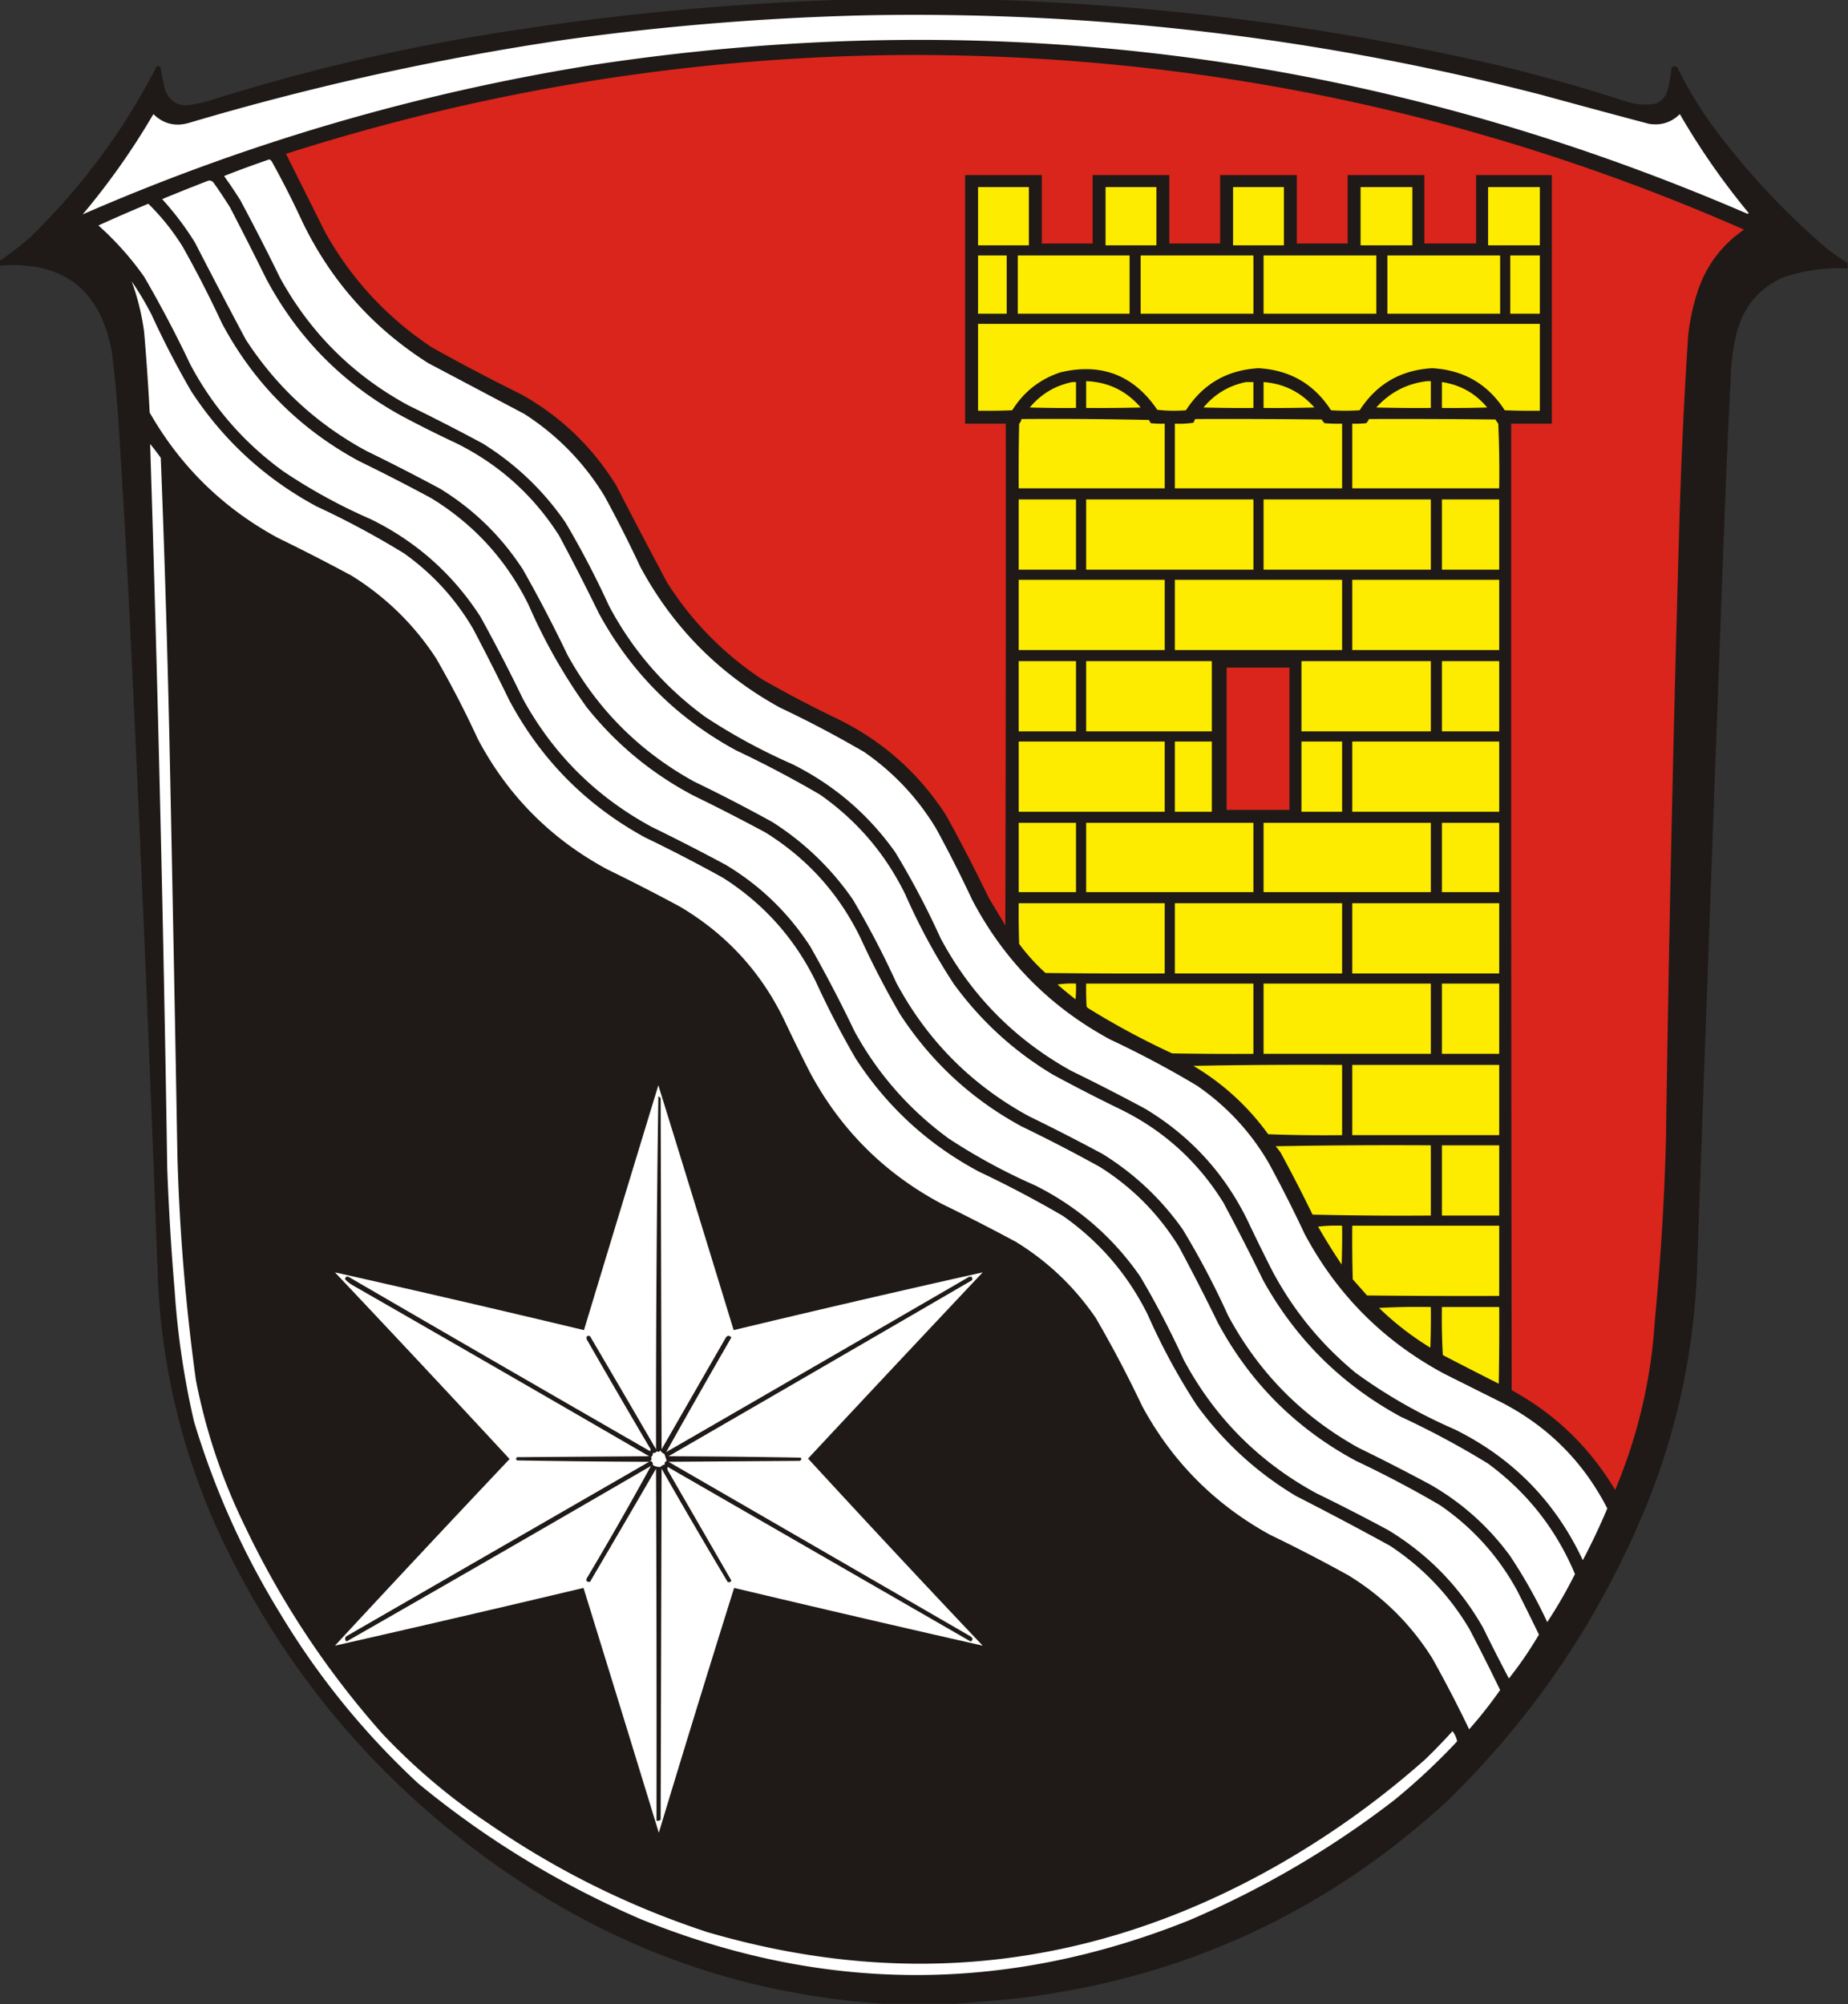 <svg xmlns="http://www.w3.org/2000/svg" width="2000" height="2169" style="shape-rendering:geometricPrecision;text-rendering:geometricPrecision;image-rendering:optimizeQuality;fill-rule:evenodd;clip-rule:evenodd"><rect width="100%" height="100%" fill="#333333" stroke="none"/><path style="opacity:1" fill="#1f1a17" d="M920.5-.5h142c187.55 4.944 372.88 28.444 556 70.5 47.87 11.467 95.2 24.8 142 40 10.53 3.426 21.2 4.093 32 2 6.73-3.065 10.89-8.231 12.5-15.5 1.9-7.562 3.24-15.228 4-23 2.12-2.58 4.29-2.58 6.5 0a457.307 457.307 0 0 0 34.5 58c37.51 51.522 80.68 98.022 129.5 139.5a338.852 338.852 0 0 0 20 13.5v6c-23.56-1.173-46.56 1.994-69 9.5-26.04 11.388-42.88 30.888-50.5 58.5a232.043 232.043 0 0 0-7 52 11350.2 11350.2 0 0 0-6 133c-10.29 273.323-20.29 546.66-30 820-2.25 90.93-20.25 178.59-54 263-49.67 122.28-121.51 229.45-215.5 321.5-134.85 124.39-294.18 196.39-478 216-18.81 1.65-37.48 3.15-56 4.5h-78c-145.369-9.7-278.369-55.2-399-136.5-142.466-95.8-249.633-221.63-321.5-377.5-38.147-84.92-59.48-173.92-64-267a60976.641 60976.641 0 0 0-31-726 13892.665 13892.665 0 0 0-11-192 1297.22 1297.22 0 0 0-8-89c-12.55-67.372-53.05-98.372-121.5-93v-5a346.793 346.793 0 0 0 34-26.5c55.336-54.033 100.669-115.366 136-184 1.933-.783 3.433-.283 4.5 1.5a207.357 207.357 0 0 0 5 25c5.767 12.633 15.6 17.466 29.5 14.5 6.1-.905 12.1-2.239 18-4a2123.603 2123.603 0 0 1 309-73C663.203 15.558 791.537 3.391 920.5-.5z"/><path style="opacity:1" fill="#fefffe" d="M940.5 16.5c246.97-4.393 489.97 24.44 729 86.5 38.3 10.491 76.63 20.825 115 31 12.98 2.116 24.15-1.384 33.5-10.5a783.544 783.544 0 0 0 74.5 107c-.33.333-.67.667-1 1C1491.11 58.518 1075.11 4.685 643.5 70c-191.763 30.597-376.429 84.597-554 162A779.508 779.508 0 0 0 166 123.5c10.906 10.601 23.74 13.768 38.5 9.5a2938.9 2938.9 0 0 1 407-90c109.313-15.188 218.98-24.02 329-26.5z"/><path style="opacity:1" fill="#d9251c" d="M978.5 59.5c316.52-1.097 619.52 61.903 909 189-25.45 17.519-42.61 41.186-51.5 71a234.068 234.068 0 0 0-9 44 5607.374 5607.374 0 0 0-10 220c-6.24 216.633-10.91 433.3-14 650-1.75 65.14-5.75 130.14-12 195-3.95 63.81-18.29 125.14-43 184-27.53-46.2-64.87-82.2-112-108-.5-348.67-.67-697.333-.5-1046h44v-269h-82v74h-56v-74h-83v74h-55v-74h-83v74h-55v-74h-83v74h-55v-74h-83v269h44c.17 181 0 362-.5 543l-18-30a1868.118 1868.118 0 0 0-46-89c-29.045-45.044-67.545-79.544-115.5-103.5a1253.623 1253.623 0 0 1-84-44c-41.59-27.59-75.757-62.423-102.5-104.5a7826.534 7826.534 0 0 1-55-105c-25.694-41.695-59.861-74.529-102.5-98.5a2230.687 2230.687 0 0 1-97-51c-48.538-32.204-87.038-73.704-115.5-124.5l-42.5-85c217.685-69.56 440.685-105.226 669-107z"/><path style="opacity:1" fill="#fefffe" d="M291.5 172.5c.958.453 1.792 1.119 2.5 2a990.035 990.035 0 0 1 33 65c30.843 64.174 76.343 115.341 136.5 153.5l104 55c35.593 22.926 64.426 52.426 86.5 88.5a1388.256 1388.256 0 0 1 39 77c35.448 65.782 85.948 116.615 151.5 152.5a1180.087 1180.087 0 0 1 91 48c31.726 22.056 57.559 49.556 77.5 82.5a1391.028 1391.028 0 0 1 39 77c34.39 65.73 84.23 116.23 149.5 151.5 32.28 15.14 63.62 31.81 94 50 32.11 22.11 57.94 49.94 77.5 83.5 13.75 25.24 26.75 50.91 39 77 35.17 65.83 85.67 116.33 151.5 151.5 20.67 10.33 41.33 20.67 62 31 50.19 26.03 88.19 64.19 114 114.5a713.243 713.243 0 0 1-26.5 56c-29.66-63.33-75.83-110.5-138.5-141.5-38.08-16.53-73.74-36.86-107-61-37.55-30.87-67.72-67.71-90.5-110.5-9.27-18.21-18.27-36.54-27-55-24.98-50.98-61.82-91.15-110.5-120.5a2254.207 2254.207 0 0 0-80-41c-61.27-33.94-108.44-81.77-141.5-143.5a880.085 880.085 0 0 0-49-93c-29.16-41.158-66.327-72.992-111.5-95.5-32.899-14.444-64.233-31.444-94-51-44.193-32.183-79.026-72.35-104.5-120.5a959.15 959.15 0 0 0-47-90c-23.891-34.7-53.725-63.2-89.5-85.5a2256.832 2256.832 0 0 0-80-41c-60.115-32.448-106.615-78.615-139.5-138.5a2486.074 2486.074 0 0 0-43-84 542.835 542.835 0 0 0-17.5-26 1086.191 1086.191 0 0 1 49-18z"/><path style="opacity:1" fill="#fefffe" d="M225.5 195.5c2.222-.322 4.056.345 5.5 2a581.707 581.707 0 0 1 18 27 4158.43 4158.43 0 0 1 39 77c34.063 64.063 82.896 113.563 146.5 148.5a1258.326 1258.326 0 0 0 60 30c46.003 23.004 82.836 56.171 110.5 99.5a2482.854 2482.854 0 0 1 43 84c34.833 64.167 84.333 113.667 148.5 148.5a1180.087 1180.087 0 0 1 91 48c40.167 28.171 71.001 64.337 92.5 108.5 14.777 33.57 32.11 65.57 52 96 29.23 40.23 65.06 73.07 107.5 98.5 23.72 12.86 47.72 25.19 72 37 47.27 22.93 84.77 56.77 112.5 101.5a2493.64 2493.64 0 0 1 43 84c35.19 63.52 84.69 112.69 148.5 147.5 32.78 15.22 64.45 32.22 95 51 42.31 31.15 73.64 70.98 94 119.5a501.214 501.214 0 0 1-30 52 542.546 542.546 0 0 0-40.5-72c-23.23-31.57-51.73-57.07-85.5-76.5a2151.645 2151.645 0 0 0-78-40c-61.27-33.94-108.44-81.77-141.5-143.5a881.436 881.436 0 0 0-49-93c-23.36-33.03-52.19-60.19-86.5-81.5a2254.207 2254.207 0 0 0-80-41c-62.22-33.89-110.05-82.05-143.5-144.5a960.14 960.14 0 0 0-47-90c-23.244-33.576-52.077-61.41-86.5-83.5a1703.743 1703.743 0 0 0-85-44c-59.167-32.5-105-78.333-137.5-137.5a1501.629 1501.629 0 0 0-48-92c-23.258-35.925-53.092-65.092-89.5-87.5a2256.832 2256.832 0 0 0-80-41c-53.738-29.071-97.238-69.238-130.5-120.5a7826.534 7826.534 0 0 1-55-105 319.842 319.842 0 0 0-35.5-47 2412.32 2412.32 0 0 1 50-20z"/><path style="opacity:1" fill="#fdec00" d="M1058.5 202.5h55v63h-55v-63zM1196.5 202.5h55v63h-55v-63zM1334.5 202.5h55v63h-55v-63zM1472.5 202.5h56v63h-56v-63zM1610.5 202.5h56v63h-56v-63z"/><path style="opacity:1" fill="#fefffe" d="M160.5 220.5a247.696 247.696 0 0 1 37.5 47 1185.266 1185.266 0 0 1 42 82c34.448 64.781 83.948 114.614 148.5 149.5a2145.11 2145.11 0 0 1 78 40c46.289 28.292 81.456 66.792 105.5 115.5 17.19 39.405 38.19 76.405 63 111 31.941 39.957 70.441 71.79 115.5 95.5a2142.242 2142.242 0 0 1 78 40c45.005 28.007 79.172 65.84 102.5 113.5a975.605 975.605 0 0 0 43 83c33.65 51.65 77.48 92.15 131.5 121.5 28.8 13.9 57.14 28.57 85 44 35.21 22.21 63.71 51.05 85.5 86.5a2349 2349 0 0 1 42 82c34.83 64.83 84.67 114.67 149.5 149.5 31.16 14.74 61.49 30.74 91 48 35.26 24.25 63.09 55.09 83.5 92.5 7.97 15.77 15.8 31.61 23.5 47.5a408.792 408.792 0 0 1-32.5 47.5 2133.52 2133.52 0 0 1-28-55c-25.02-44.02-59.19-79.19-102.5-105.5a2151.645 2151.645 0 0 0-78-40c-62.22-33.89-110.05-82.05-143.5-144.5a960.14 960.14 0 0 0-47-90c-29.43-42.47-67.26-75.31-113.5-98.5-32.9-14.44-64.23-31.44-94-51-42.421-31.08-76.255-69.58-101.5-115.5-14.98-31.3-30.98-61.96-48-92-23.686-36.584-54.186-66.084-91.5-88.5a2256.832 2256.832 0 0 0-80-41c-60.115-32.448-106.615-78.615-139.5-138.5a1867.192 1867.192 0 0 0-46-89c-29.764-46.097-69.264-81.264-118.5-105.5-33.398-14.525-65.065-31.859-95-52-42.48-30.804-75.98-69.304-100.5-115.5a1284.937 1284.937 0 0 0-50-95c-14.331-20.337-30.831-38.837-49.5-55.5a1897.177 1897.177 0 0 1 54-23.5z"/><path style="opacity:1" fill="#fdec00" d="M1058.5 276.5h31v63h-31v-63zM1101.5 276.5h121v63h-121v-63zM1234.5 276.5h122v63h-122v-63zM1367.5 276.5h122v63h-122v-63zM1501.5 276.5h122v63h-122v-63zM1634.5 276.5h32v63h-32v-63z"/><path style="opacity:1" fill="#fefffe" d="M142.5 304.5a321.299 321.299 0 0 1 21.5 36 975.906 975.906 0 0 0 43 83c34.643 52.977 79.809 94.477 135.5 124.5a925.2 925.2 0 0 1 95 51c30.687 21.922 55.521 49.089 74.5 81.5a2812.83 2812.83 0 0 1 39 77c34.063 64.063 82.896 113.563 146.5 148.5a1705.95 1705.95 0 0 1 85 44c44.051 28.053 77.551 65.55 100.5 112.5a975.605 975.605 0 0 0 43 83c34.032 52.37 78.53 93.2 133.5 122.5 31.12 14.73 61.46 30.73 91 48 39.47 27.76 69.97 63.26 91.5 106.5 15.11 34.23 32.78 66.9 53 98 29.23 40.23 65.06 73.07 107.5 98.5 34.29 17.48 68.29 35.48 102 54 35.35 23.35 63.85 53.18 85.5 89.5 11.56 21.95 22.72 44.12 33.5 66.5a466.003 466.003 0 0 1-33.5 42.5c-12.57-26.14-25.9-51.8-40-77-23.21-36.88-53.38-66.71-90.5-89.5-27.86-15.43-56.2-30.1-85-44-59.89-32.89-106.05-79.39-138.5-139.5a1283.756 1283.756 0 0 0-50-95c-23.01-33.68-51.85-61.18-86.5-82.5a2254.207 2254.207 0 0 0-80-41c-62.5-33.17-110.333-81-143.5-143.5a2090.896 2090.896 0 0 1-27-55c-25.309-52.64-63.142-93.81-113.5-123.5a2145.11 2145.11 0 0 0-78-40c-61.219-32.886-108.053-80.052-140.5-141.5a1071.819 1071.819 0 0 0-45-87c-23.897-36.564-54.397-66.397-91.5-89.5a2256.832 2256.832 0 0 0-80-41c-59.014-32.014-105.181-77.181-138.5-135.5a2634.21 2634.21 0 0 0-6-87 255.082 255.082 0 0 0-13.5-55z"/><path style="opacity:1" fill="#fdec00" d="M1058.5 350.5h608v94c-12.67.167-25.34 0-38-.5-18.36-28.437-44.53-43.604-78.5-45.5-33.97 1.896-60.14 17.063-78.5 45.5a240.38 240.38 0 0 1-31 0c-18.36-28.437-44.53-43.604-78.5-45.5-33.97 1.896-60.14 17.063-78.5 45.5-10.35.832-20.68.666-31-.5-25.6-37.592-60.6-51.092-105-40.5-22.3 7.47-39.63 21.137-52 41-12.33.5-24.66.667-37 .5v-94z"/><path style="opacity:1" fill="#fdec00" d="M1175.5 412.5c23.91.954 43.57 10.454 59 28.5-19.66.5-39.33.667-59 .5v-29zM1544.5 412.5h4v29c-19.67.167-39.34 0-59-.5 14.87-16.433 33.2-25.933 55-28.5zM1160.5 413.5h4v28c-16.67.167-33.34 0-50-.5 12.11-14.557 27.45-23.723 46-27.5zM1348.5 413.5h8v28c-18 .167-36 0-54-.5 12.11-14.557 27.45-23.723 46-27.5zM1367.5 413.5c22.04 1.687 40.37 10.854 55 27.5-18.33.5-36.66.667-55 .5v-28zM1560.5 413.5c19.93 2.96 36.26 12.127 49 27.5-16.33.5-32.66.667-49 .5v-28zM1105.5 453.5c46-.333 92 0 138 1a18.237 18.237 0 0 0 2 3.5c4.99.499 9.99.666 15 .5v70h-158c-.17-23.336 0-46.669.5-70 1.37-1.41 2.21-3.077 2.5-5zM1293.5 453.5c45.67-.167 91.33 0 137 .5a14.029 14.029 0 0 0 3 4c6.32.5 12.66.666 19 .5v70h-181v-70c6.7.33 13.37-.003 20-1 .68-1.36 1.35-2.693 2-4zM1481.5 453.5c45.67-.167 91.33 0 137 .5a33.095 33.095 0 0 0 3 4.5c1 23.324 1.33 46.657 1 70h-159v-70c5.01.166 10.01-.001 15-.5a11.165 11.165 0 0 0 3-4.5z"/><path style="opacity:1" fill="#fefffe" d="M162.5 480.5a269.633 269.633 0 0 1 11.5 15 17880.27 17880.27 0 0 1 10 335c2.889 139.996 5.555 280 8 420a2229.267 2229.267 0 0 0 20 243c10.543 54.3 27.876 106.3 52 156 39.319 83.04 89.319 158.71 150 227 34.982 37.01 73.482 69.51 115.5 97.5 72.778 50.19 151.445 89.19 236 117 214.175 62.59 418.51 39.26 613-70 58.84-33.18 113.51-72.18 164-117 10.2-9.86 20.03-20.03 29.5-30.5 2.53 3.39 4.2 7.06 5 11a690.181 690.181 0 0 1-68.5 64c-67.91 52.31-141.58 95.48-221 129.5-198.12 79.61-396.121 79.27-594-1-87.634-37.76-167.968-86.76-241-147-58.22-54.06-107.72-114.89-148.5-182.5-40.395-65.49-71.728-135.15-94-209a889.87 889.87 0 0 1-21-142c-3.7-43.94-6.367-87.94-8-132a47715.3 47715.3 0 0 0-18.5-784z"/><path style="opacity:1" fill="#fdec00" d="M1102.5 540.5h62v76h-62v-76zM1175.5 540.5h181v76h-181v-76zM1367.5 540.5h181v76h-181v-76zM1560.5 540.5h62v76h-62v-76zM1102.5 627.5h158v76h-158v-76zM1271.5 627.5h181v76h-181v-76zM1463.5 627.5h159v76h-159v-76zM1102.5 715.5h62v76h-62v-76zM1175.5 715.5h136v76h-136v-76zM1408.5 715.5h140v76h-140v-76zM1560.5 715.5h62v76h-62v-76z"/><path style="opacity:1" fill="#d9251c" d="M1327.5 722.5h68v154h-68v-154z"/><path style="opacity:1" fill="#fdec00" d="M1102.5 802.5h158v76h-158v-76zM1271.5 802.5h40v76h-40v-76zM1408.5 802.5h44v76h-44v-76zM1463.5 802.5h159v76h-159v-76zM1102.5 890.5h62v75h-62v-75zM1175.5 890.5h181v75h-181v-75zM1367.5 890.5h181v75h-181v-75zM1560.5 890.5h62v75h-62v-75zM1102.5 977.5h158v76c-43 .17-86 0-129-.5-10.61-9.6-20.11-20.1-28.5-31.5-.5-14.66-.67-29.33-.5-44zM1271.5 977.5h181v76h-181v-76zM1463.5 977.5h159v76h-159v-76zM1144.5 1065.5c6.48-.99 13.15-1.32 20-1 .17 5.68 0 11.34-.5 17-6.66-5.17-13.16-10.5-19.5-16zM1175.5 1064.5h181v76c-29.34.17-58.67 0-88-.5a850.235 850.235 0 0 1-91-49l-1.5-1.5c-.5-8.33-.67-16.66-.5-25zM1367.5 1064.5h181v76h-181v-76zM1560.5 1064.5h62v76h-62v-76zM1291.5 1153.5c53.5-1 107.16-1.33 161-1v76c-26.67.33-53.34 0-80-1-22.01-30.36-49.01-55.02-81-74zM1463.5 1152.5h159v76h-159v-76z"/><path style="opacity:1" fill="#fefffe" d="M712.5 1174.5a73576.431 73576.431 0 0 1 81.5 265 17502.302 17502.302 0 0 1 269.5-62.5 54130.392 54130.392 0 0 0-189 201.5c62.45 67.95 125.45 135.45 189 202.5a26033.47 26033.47 0 0 1-269-62.5 25998.574 25998.574 0 0 0-81.5 265 77931.064 77931.064 0 0 0-81.5-265 26033.47 26033.47 0 0 1-269 62.5 26967.208 26967.208 0 0 1 189-202 26967.208 26967.208 0 0 0-189-202 19566.801 19566.801 0 0 1 269.5 62.5c26.739-88.38 53.572-176.71 80.5-265z"/><path style="opacity:1" fill="#1f1a17" d="M712.5 1186.5c.958.45 1.792 1.12 2.5 2l1 380 69-120c1.882-3.39 4.049-3.72 6.5-1a9912.47 9912.47 0 0 0-70.5 124 160129.91 160129.91 0 0 0 327.5-189.5c3.17-.83 4.33.33 3.5 3.5A156475.339 156475.339 0 0 1 723.5 1576c47.67.17 95.337.67 143 1.5 1.168 1.41.835 2.57-1 3.5-47.333.33-94.667.67-142 1l327 189c2.6 1.93 2.6 3.76 0 5.5l-328-189c-.541 2.02-.041 4.02 1.5 6l67.5 117c-.848 1.78-2.181 2.28-4 1.5a7049.503 7049.503 0 0 1-71.5-122.5l-1 380c-1.356.88-2.856 1.21-4.5 1 .167-127 0-254-.5-381-23.707 40.92-47.54 81.75-71.5 122.5-4.21.09-5.043-1.74-2.5-5.5a3726.18 3726.18 0 0 0 68.5-120 53750.518 53750.518 0 0 1-329.5 190c-1.718-1.7-1.885-3.54-.5-5.5l328-189c-47.67-.17-95.337-.67-143-1.5-1.211-1.22-1.211-2.39 0-3.5 47.667-.33 95.333-.67 143-1a74700.305 74700.305 0 0 0-319-184c-3.806-1.99-7.139-4.49-10-7.5.247-2.58 1.58-3.41 4-2.5a78106.693 78106.693 0 0 0 326 188.5c.908-1.29.741-2.62-.5-4a10218.087 10218.087 0 0 1-68-117c-.833-3.17.333-4.33 3.5-3.5 23.96 40.75 47.793 81.58 71.5 122.5-.162-127.54.671-254.88 2.5-382z"/><path style="opacity:1" fill="#fdec00" d="M1380.5 1240.5c55.83-1 111.83-1.33 168-1v76c-42.67.33-85.34 0-128-1a1584.061 1584.061 0 0 0-34.5-67c-1.7-2.52-3.53-4.85-5.5-7zM1560.5 1239.5h62v76h-62v-76zM1426.5 1327.5c8.48-.99 17.15-1.33 26-1 .17 14 0 28-.5 42a655.82 655.82 0 0 1-25.5-41zM1463.5 1326.5h159v76c-47.67.17-95.33 0-143-.5-5.17-5.83-10.33-11.67-15.5-17.5-.5-19.33-.67-38.66-.5-58zM1492.5 1415.5c18.49-1 37.16-1.33 56-1 .17 14.67 0 29.34-.5 44a314.78 314.78 0 0 1-55.5-43zM1560.5 1414.5h62c.17 27.67 0 55.34-.5 83a5295.487 5295.487 0 0 1-60.5-31c-1-17.32-1.33-34.65-1-52z"/><path style="opacity:1" fill="#fefffe" d="M714.5 1569.5c.981 1.81 2.481 3.14 4.5 4a82.5 82.5 0 0 1 2.5 7.5c-1.894 1.1-2.561 2.43-2 4-1.829.27-3.329 1.11-4.5 2.5-2.925.34-5.759-.33-8.5-2 .363-2.41-.637-3.91-3-4.5 1.894-1.08 2.227-2.41 1-4 1.537-1.11 2.203-2.61 2-4.5 1.89.2 3.39-.46 4.5-2 1.579 1.3 2.745.97 3.5-1z"/></svg>
